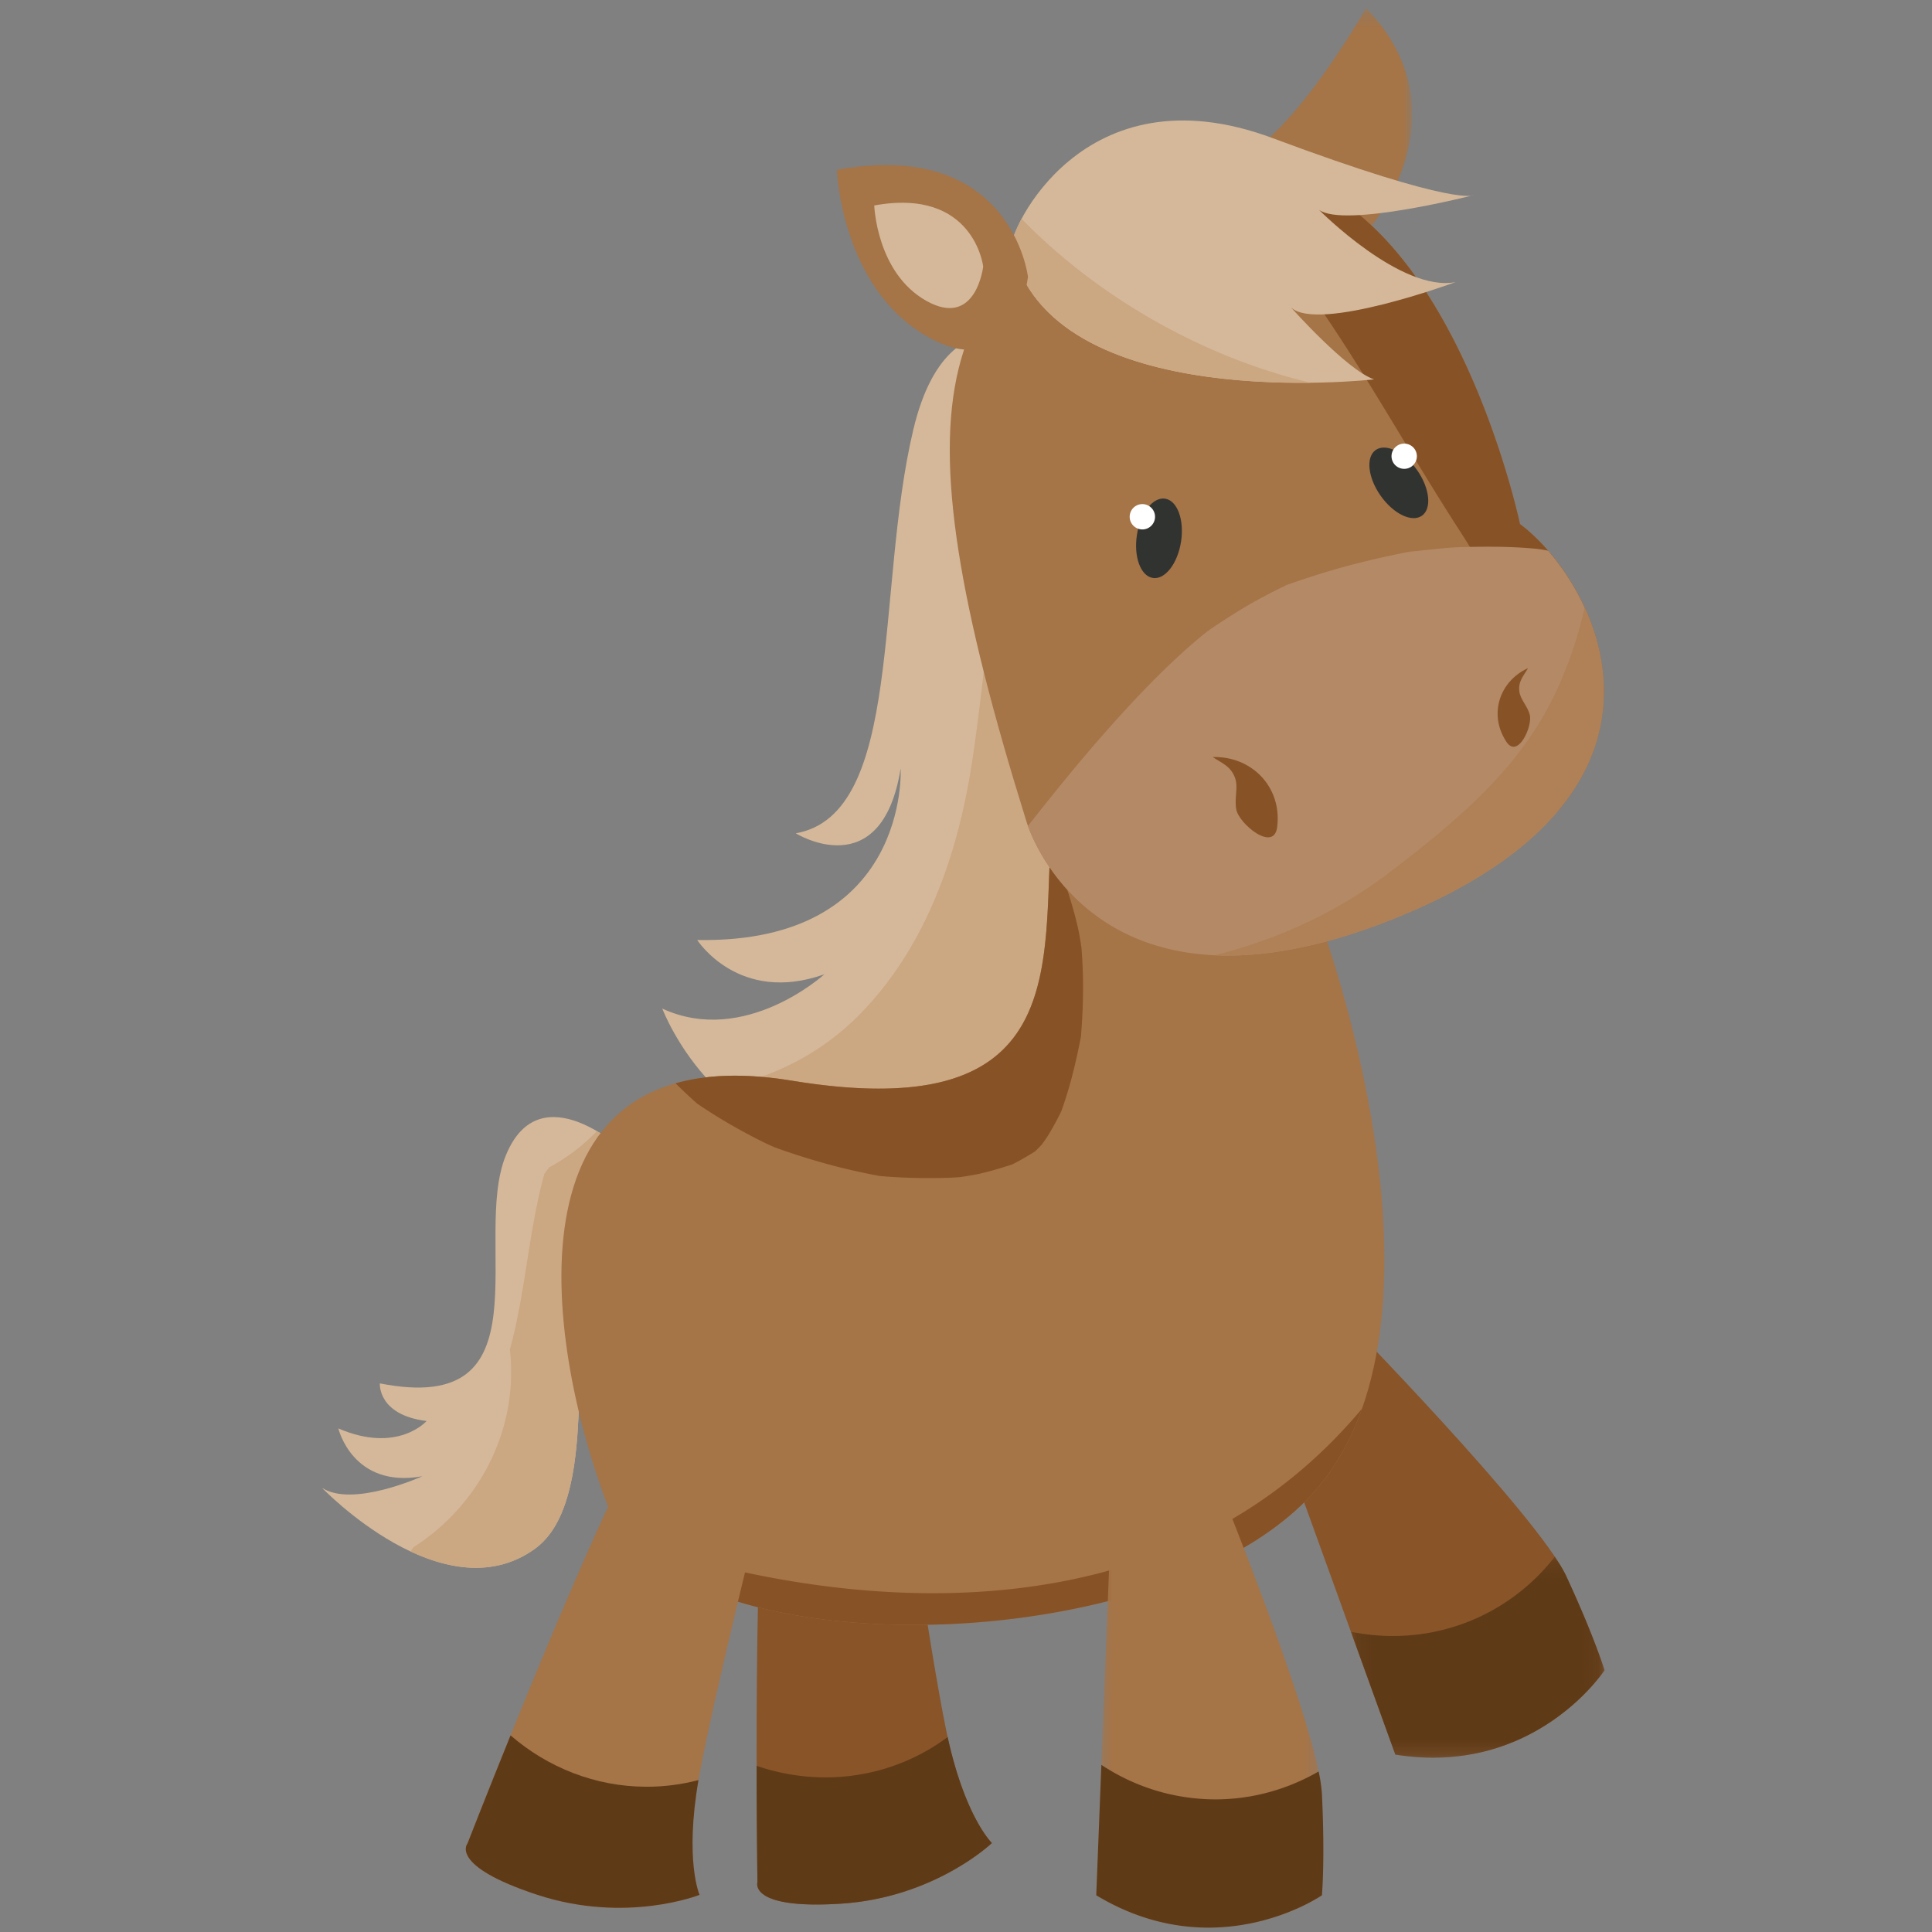 <svg xmlns="http://www.w3.org/2000/svg" xmlns:xlink="http://www.w3.org/1999/xlink" width="120" height="120"><rect width="100%" height="100%" fill="#808080" stroke="none"/><defs><path id="a" d="M.379.132h21.56v27.63H.379z"/><path id="c" d="M.112.156h15.75v12.48H.113z"/><path id="e" d="M.495.497H14.6v28.747H.495z"/><path id="g" d="M.46.271h12.568V14.23H.46z"/></defs><g fill="none" fill-rule="evenodd"><path fill="#D4B899" d="M38.872 71.587s-5.32-5.082-7.457.187c-2.136 5.27 2.724 16.236-7.822 14.15 0 0-.154 1.96 2.903 2.338 0 0-1.793 2.05-5.481.46 0 0 .886 3.75 5.212 2.972 0 0-4.328 1.97-6.227.717 0 0 7.552 7.89 13.227 3.786 5.675-4.106-.212-22.828 5.645-24.61"/><path fill="#CBA782" d="M31.75 85.212c0-.47-.027-.935-.08-1.393.097-.36.19-.719.275-1.083.733-3.17.967-6.435 1.802-9.586l.063-.236c.099-.134.2-.267.293-.403a11.96 11.96 0 0 0 2.972-2.252 10.85 10.85 0 0 1 1.797 1.328c-5.857 1.782.03 20.505-5.645 24.61-2.48 1.793-5.316 1.293-7.725.165.063-.087.121-.177.184-.264 3.622-2.313 6.065-6.357 6.065-10.886"/><path fill="#D4B899" d="M66.208 22.176s-7.108-5.443-9.477 4.497c-2.37 9.94-.592 23.903-7.305 25.086 0 0 5.33 3.313 6.515-4.024 0 0 .593 10.887-12.635 10.65 0 0 2.567 4.024 7.897 2.13 0 0-4.936 4.497-10.068 2.13 0 0 3.75 9.94 13.819 8.047 10.069-1.894 14.215-11.361 11.254-26.743-2.962-15.383 0-21.773 0-21.773"/><path fill="#CBA782" d="M53.393 63.01c4.189-4.253 6.168-10.135 7.019-15.913.885-6.003 1.345-11.984 1.66-18.038.1-1.919.19-3.842.363-5.757a6.99 6.99 0 0 1 .31-1.065c.188-.471.33-.948.437-1.427 1.698.352 3.026 1.367 3.026 1.367s-2.962 6.39 0 21.772c2.961 15.382-1.185 24.85-11.254 26.742-4.855.913-8.237-.926-10.443-3.074 3.289-.58 6.407-2.093 8.882-4.606"/><g transform="translate(77.722 81.41)"><mask id="b" fill="#fff"><use xlink:href="#a"/></mask><path fill="#895428" d="M5.459.132s12.37 12.617 14.11 16.37c1.738 3.753 2.37 5.831 2.37 5.831s-4.335 6.626-12.993 5.238L.379 3.877 5.459.132z" mask="url(#b)"/></g><g transform="translate(83.797 96.535)"><mask id="d" fill="#fff"><use xlink:href="#c"/></mask><path fill="#5F3A17" d="M7.483 4.16A12.759 12.759 0 0 0 12.775.156c.314.467.56.88.717 1.22 1.739 3.753 2.37 5.83 2.37 5.83s-4.334 6.628-12.992 5.239L.112 4.817c2.407.488 4.964.313 7.37-.657" mask="url(#d)"/></g><path fill="#895428" d="M55.877 89.376s1.814 12.843 2.899 18.132c1.085 5.29 2.832 6.966 2.832 6.966s-3.526 3.377-9.333 3.763c-5.807.383-5.228-1.335-5.228-1.335s-.358-24.457.8-27.894c1.159-3.437 8.03.368 8.03.368"/><path fill="#5F3A17" d="M46.996 109.68c2.862.98 6.067.995 9.04-.203a12.682 12.682 0 0 0 2.825-1.585c1.09 4.98 2.747 6.582 2.747 6.582s-3.526 3.377-9.333 3.763c-5.807.383-5.228-1.335-5.228-1.335s-.046-3.087-.051-7.222"/><path fill="#A57447" d="M81.948 57.096s9.082 24.181 0 35.19c-9.082 11.01-40.275 11.6-44.224 1.18-3.948-10.419-6.515-29.293 11.451-26.344 17.966 2.949 15.399-7.864 16.189-16.318.79-8.453 16.584 6.292 16.584 6.292"/><path fill="#875226" d="M65.452 53.83c.288.453.563.915.817 1.389.05.134.093.261.126.37.223.729.436 1.462.594 2.207.06.28.126.693.182 1.067a30.81 30.81 0 0 1 .09 3.264 38.02 38.02 0 0 1-.123 2.263c-.293 1.516-.65 3.027-1.167 4.485l-.053.15a18.31 18.31 0 0 1-.793 1.457c-.114.185-.27.407-.43.624-.132.14-.266.277-.406.41-.457.286-.923.558-1.404.803-.674.22-1.352.428-2.044.583-.312.07-.783.146-1.185.208-.239.016-.476.036-.715.043-1.444.044-2.89.017-4.329-.113l-.262-.053a39.67 39.67 0 0 1-2.456-.55 43.13 43.13 0 0 1-3.783-1.176 17.634 17.634 0 0 1-.694-.32 35.718 35.718 0 0 1-2.132-1.145 32.683 32.683 0 0 1-1.97-1.24 27.58 27.58 0 0 1-1.353-1.27c1.918-.543 4.292-.643 7.213-.164 16.158 2.653 15.708-5.827 16.028-13.71.081.14.162.28.25.418M46.219 97.652c10.11 2.177 21.408 2.008 30.538-3.433 3.027-1.803 5.639-4.094 7.837-6.72-.624 1.759-1.486 3.381-2.646 4.787-8.47 10.267-36.162 11.471-43.064 3.137a47.945 47.945 0 0 0 7.335 2.23"/><g transform="translate(67.595 90.485)"><mask id="f" fill="#fff"><use xlink:href="#e"/></mask><path fill="#A57447" d="M7.603.497s6.711 16.318 6.909 20.446c.198 4.128 0 6.291 0 6.291s-6.515 4.522-14.017 0L1.483 2.07 7.603.497z" mask="url(#f)"/></g><path fill="#5F3A17" d="M75.488 111.763c2.32 0 4.513-.637 6.414-1.734a9.37 9.37 0 0 1 .205 1.399c.198 4.128 0 6.291 0 6.291s-6.515 4.521-14.017 0l.318-8.101a12.83 12.83 0 0 0 7.08 2.145"/><path fill="#A57447" d="M47.596 92.287s-3.16 12.582-4.146 17.89c-.988 5.308 0 7.515 0 7.515s-4.54 1.813-10.069 0c-5.528-1.814-4.344-3.19-4.344-3.19s8.885-22.805 11.254-25.557c2.369-2.753 7.305 3.342 7.305 3.342"/><path fill="#5F3A17" d="M31.711 107.788c2.285 1.978 5.25 3.19 8.458 3.19 1.106 0 2.184-.143 3.215-.413-.867 5.021.066 7.127.066 7.127s-4.541 1.813-10.07 0c-5.527-1.814-4.343-3.19-4.343-3.19s1.122-2.88 2.674-6.714"/><g transform="translate(74.684 .233)"><mask id="h" fill="#fff"><use xlink:href="#g"/></mask><path fill="#A57447" d="M10.168 14.23s6.435-7.275 0-13.96c0 0-5.447 9.634-9 9.634-3.554 0 7.34 2.556 9 4.325" mask="url(#h)"/></g><path fill="#A57447" d="M63.757 51.03s4 13.761 23.15 5.897c19.15-7.864 12.24-20.84 7.502-24.378 0 0-5.528-26.344-21.125-21.429-15.596 4.915-17.87 13.172-9.527 39.91"/><path fill="#875226" d="M96.574 48.975c-.615-5.919-2.688-11.029-5.914-16.018-4.993-7.722-9.065-15.973-15.664-22.256 14.29-2.551 19.413 21.848 19.413 21.848 3.587 2.679 8.414 10.766 2.242 17.95a14.39 14.39 0 0 0-.077-1.524"/><path fill="#B48965" d="M68.741 45.374c1.773-2.001 3.621-3.954 5.664-5.685.166-.141.406-.332.633-.509.156-.108.31-.22.469-.325.95-.626 1.915-1.238 2.924-1.77.493-.26.989-.515 1.492-.755 1.45-.51 2.922-.975 4.413-1.348a57.039 57.039 0 0 1 3.214-.717c.644-.06 2.339-.254 2.889-.272 1.598-.053 3.203-.063 4.798.075.146.013.34.037.546.065l.372.069c4.272 4.92 7.61 15.803-9.248 22.725-17.547 7.205-22.373-3.743-23.059-5.628 1.586-2.012 3.194-4.008 4.893-5.925"/><path fill="#B08156" d="M86.35 54.153c4.04-3.09 8.017-6.355 10.244-11.077a25.055 25.055 0 0 0 1.828-5.343c2.533 5.528 2.02 13.636-11.515 19.194-4.662 1.914-8.423 2.545-11.448 2.405 3.872-.983 7.564-2.635 10.89-5.179"/><path fill="#D4B899" d="M62.831 15.303c-.179-.815 4.343-11.156 16.235-6.717 11.504 4.293 12.48 3.531 12.48 3.531s-8.053 2.064-9.62.917c0 0 5.106 5.156 8.488 4.486 0 0-8.553 3.149-10.227 1.575 0 0 3.466 3.898 5.159 4.469 0 0-20.195 2.31-22.515-8.26"/><path fill="#CBA782" d="M62.828 15.215c.016-.261.218-.865.624-1.626 4.634 4.767 11.122 8.56 17.951 10.185-5.702.067-15.828-.786-18.25-7.393a11.868 11.868 0 0 0-.325-1.166"/><path fill="#A57447" d="M63.848 17.196s-1-8.626-11.866-6.648c0 0 .243 7.337 5.671 10.389 5.428 3.052 6.195-3.74 6.195-3.74"/><path fill="#D4B899" d="M61.068 16.553s-.57-4.92-6.767-3.792c0 0 .138 4.184 3.234 5.925 3.096 1.74 3.533-2.133 3.533-2.133"/><path fill="#875226" d="M79.337 51.275c.255-2.413-1.594-4.318-4.017-4.255.574.382 1.148.572 1.403 1.334.191.572-.064 1.27.064 1.905.127.889 2.423 2.794 2.55 1.016m14.186-5.267c-1.05-1.658-.391-3.695 1.387-4.51-.279.48-.627.823-.539 1.465.066.482.501.897.637 1.403.225.689-.757 2.885-1.485 1.642"/><path fill="#313331" d="M85.746 30.78c.79 1.13 1.94 1.691 2.568 1.255.629-.436.496-1.706-.295-2.834-.79-1.128-1.94-1.69-2.568-1.253-.628.436-.496 1.704.295 2.833"/><path fill="#FFF" d="M87.863 27.889a.79.79 0 0 0-1.096-.195.781.781 0 0 0-.195 1.091.79.79 0 0 0 1.096.195.782.782 0 0 0 .195-1.091"/><path fill="#313331" d="M73.356 33.645c-.21 1.36-.994 2.37-1.75 2.253-.758-.116-1.2-1.313-.99-2.673.21-1.36.994-2.369 1.751-2.252.757.116 1.2 1.313.99 2.672"/><path fill="#FFF" d="M70.176 31.978a.787.787 0 0 1 1.556.239.787.787 0 0 1-1.556-.239"/></g></svg>